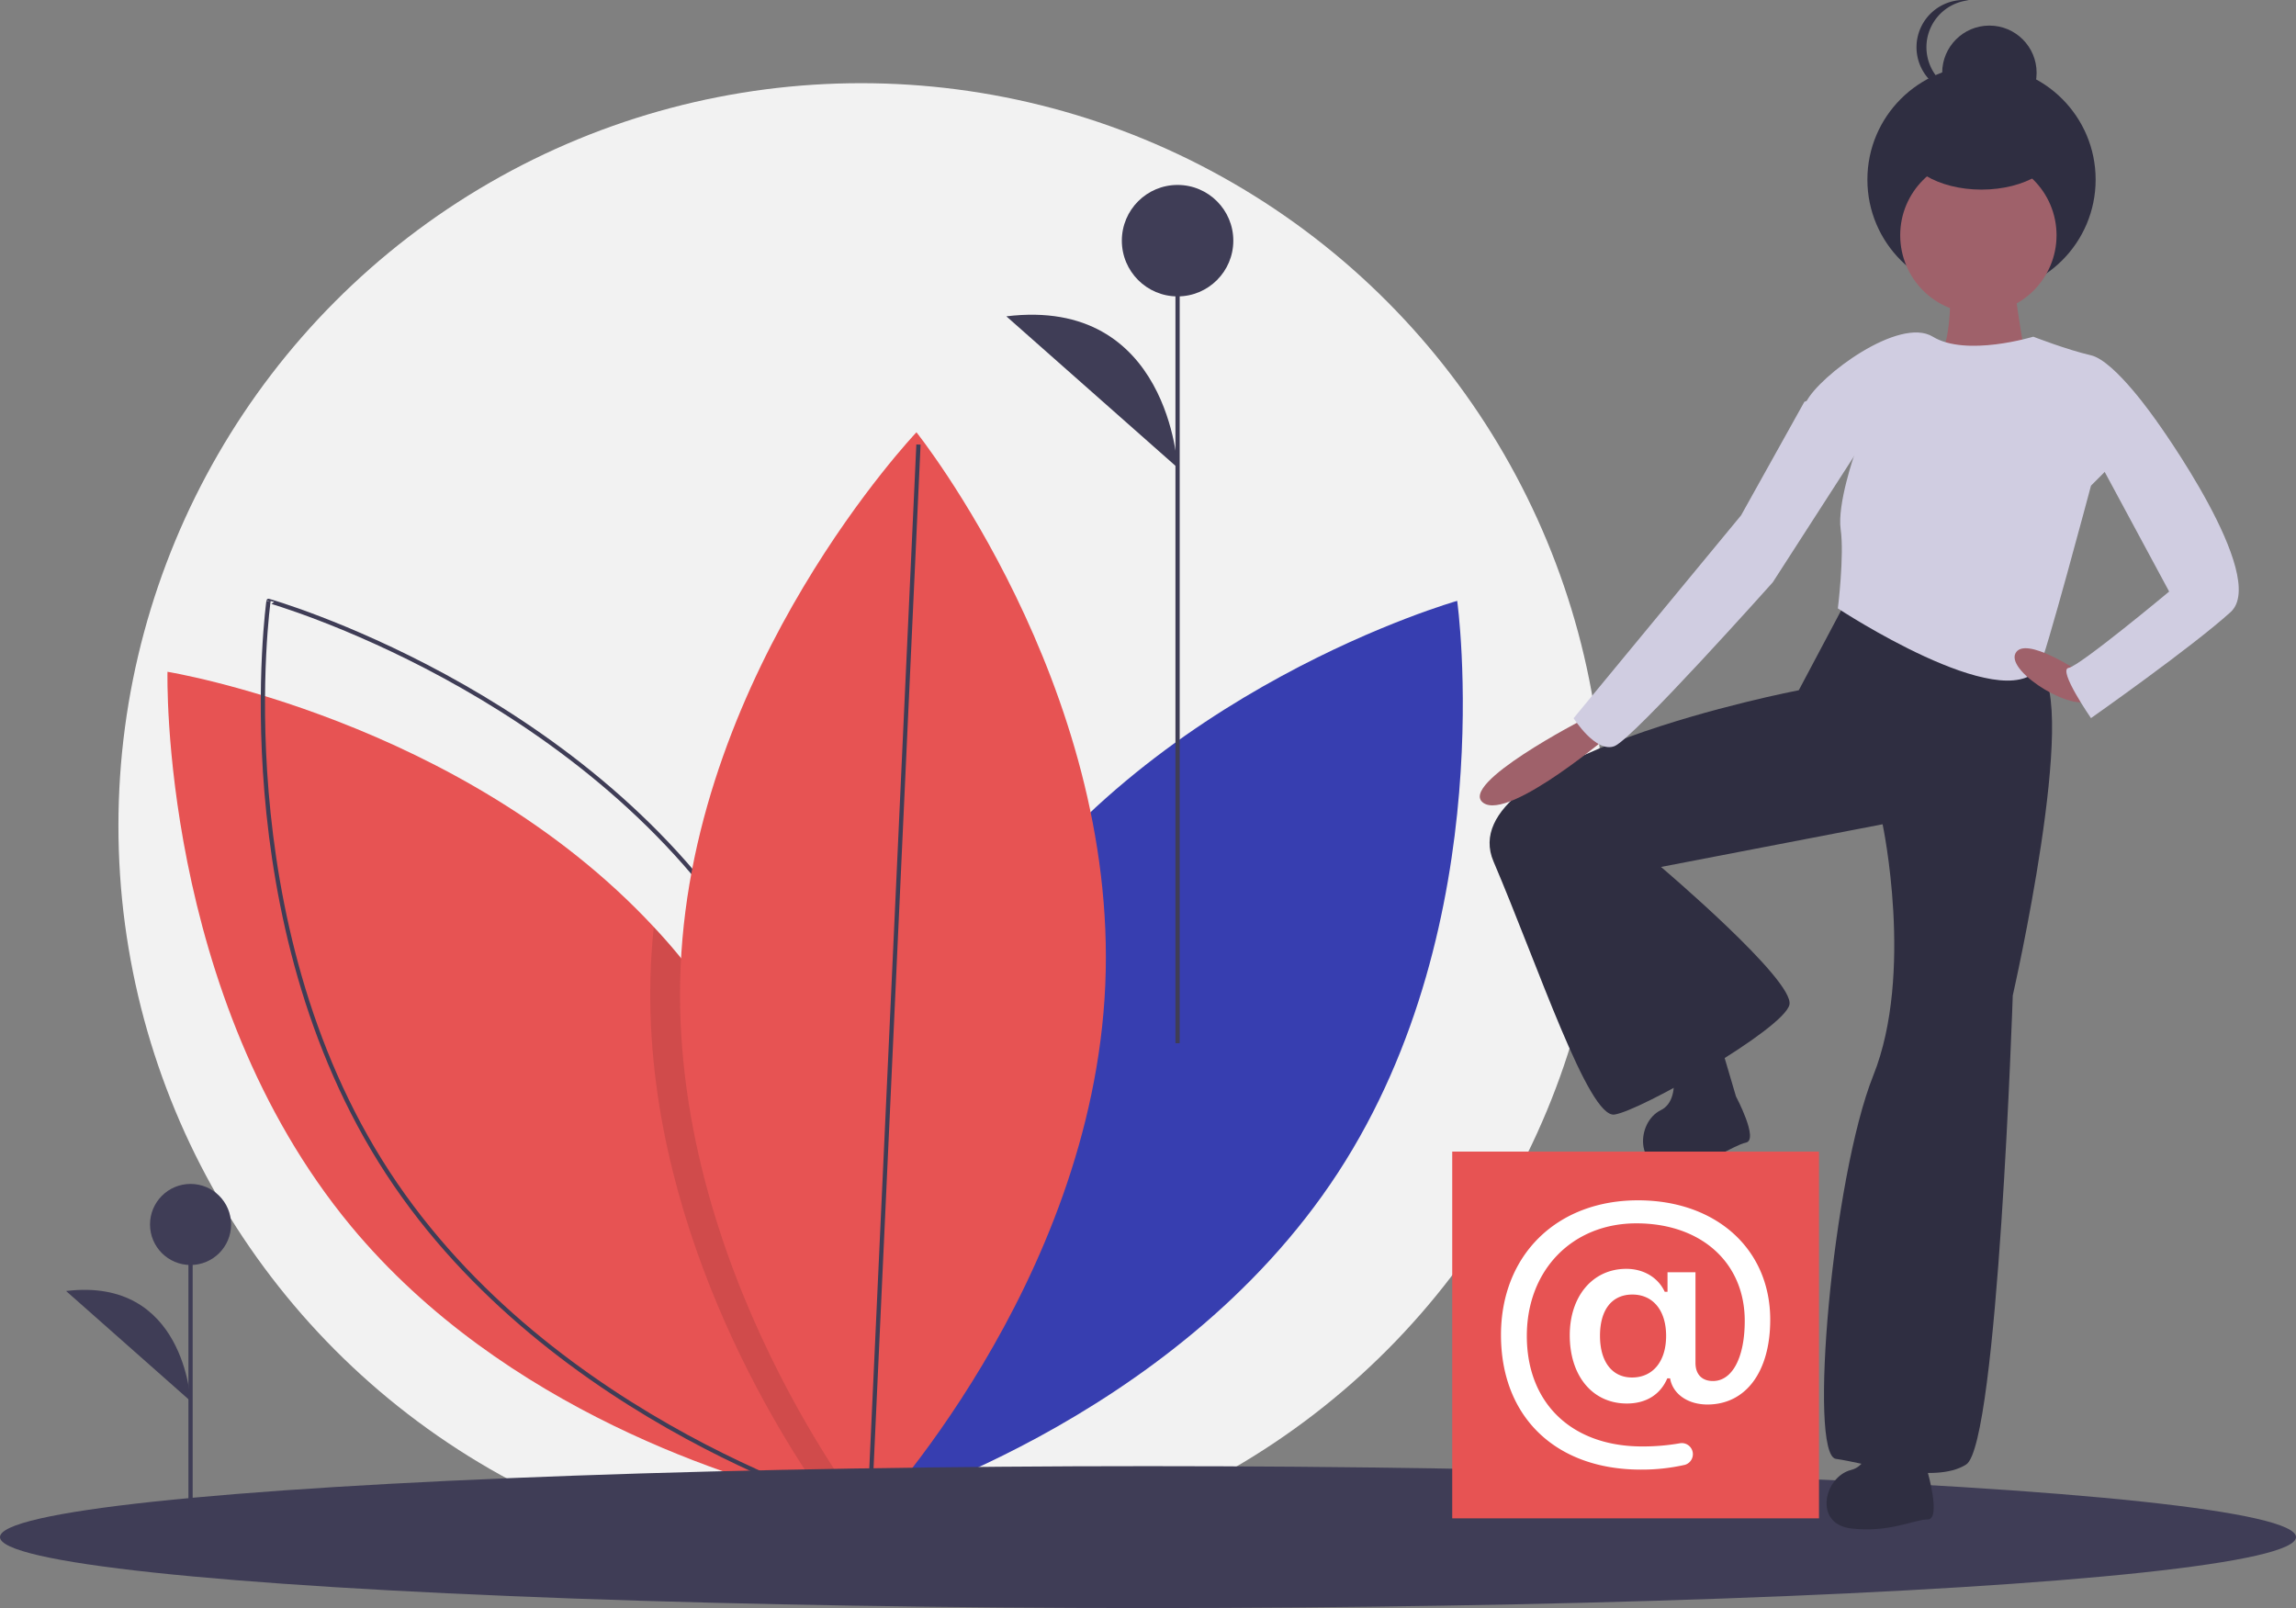 <svg id="b0ecae6e-6c91-4fdd-9561-7a349c2ce0c6" xmlns="http://www.w3.org/2000/svg" viewBox="0 0 1083 758.56"><rect x="0" y="0" width="1083" height="758.56" fill="#808080" stroke="none"/><defs><style>.cls-1{fill:#f2f2f2;}.cls-2{fill:#373eb0;}.cls-3{fill:#e75353;}.cls-4{fill:none;stroke:#3f3d56;stroke-miterlimit:10;stroke-width:2px;}.cls-5{opacity:0.1;isolation:isolate;}.cls-6{fill:#3f3d56;}.cls-7{fill:#2f2e41;}.cls-8{fill:#9f616a;}.cls-9{fill:#d0cde1;}.cls-10{fill:#fff;}</style></defs><title>conversations</title><circle class="cls-1" cx="406.16" cy="389.54" r="350.3"/><path class="cls-2" d="M463.2,443.64C385.79,562.36,407,713.36,407,713.36s146.73-41.49,224.14-160.21,56.2-269.71,56.2-269.71S540.62,324.93,463.2,443.64Z"/><path class="cls-3" d="M406.59,712s-1.89-.3-5.35-1c-2.77-.56-6.58-1.36-11.23-2.46-41.58-9.81-152.13-43-224.41-130.08C75.15,469.33,79,316.9,79,316.9s138.32,22.47,229.46,120.45q5.93,6.31,11.53,13.09C398.65,545.37,406,673.1,406.57,704.68,406.65,709.41,406.59,712,406.59,712Z"/><path class="cls-4" d="M350.8,443.64C428.21,562.36,407,713.36,407,713.36S260.28,671.87,182.86,553.15s-56.2-269.71-56.2-269.71S273.38,324.93,350.8,443.64Z"/><path class="cls-5" d="M406.57,704.68c-2.05,2.46-3.85,4.57-5.33,6.29-3.29,3.75-5.16,5.72-5.16,5.72s-2.26-2.85-6.07-8.18C369.1,679.36,301.83,575.71,307,456q.42-9.42,1.38-18.63,5.93,6.31,11.53,13.09C398.65,545.37,406,673.1,406.57,704.68Z"/><path class="cls-3" d="M521.35,464.63c-6.12,141.6-111.23,252.06-111.23,252.06S314.94,597.58,321.05,456,432.28,203.92,432.28,203.92,527.47,323,521.35,464.63Z"/><line class="cls-4" x1="410.12" y1="712.68" x2="433.23" y2="209.7"/><ellipse class="cls-6" cx="541.5" cy="725.09" rx="541.5" ry="33.47"/><line class="cls-4" x1="89.88" y1="712.79" x2="89.88" y2="577.61"/><circle class="cls-6" cx="89.88" cy="577.61" r="19.12"/><path class="cls-6" d="M89.88,660.93S87.15,602.19,31.17,609"/><line class="cls-4" x1="555.45" y1="492.11" x2="555.45" y2="113.53"/><circle class="cls-6" cx="555.45" cy="113.53" r="26.29"/><path class="cls-6" d="M555.45,220.62s-3.75-80.79-80.76-71.4"/><path class="cls-7" d="M871.29,282.6l-22.82,43s-165,31.6-144,80.77,44.77,121.14,57.06,119.39,79.89-40.38,82.52-51.8-60.57-65-60.57-65L888,388.83s14.93,70.23-4.39,118.51S852.86,686.43,866,688.19s46.52,12.29,61.45,2.63,21.95-221.23,21.95-221.23,31.6-138.7,12.29-154.5S871.29,282.6,871.29,282.6Z"/><path class="cls-7" d="M907.16,666.86s-20.17-10.62-24.42-2.13c0,0,3.19,25.49-9.56,28.67s-18,25.48,0,27.61,29.73-4.25,36.1-4.25,0-22.3,0-22.3Z"/><path class="cls-7" d="M811,490.62s-22-6.12-24.32,3.08c0,0,8.48,24.23-3.3,30s-12.27,28.72,5.82,27S817.32,540.3,823.54,539s-4.7-21.79-4.7-21.79Z"/><path class="cls-8" d="M920,131.17s.87,32.48-5.27,35.11S949,184.72,949,184.72l7-12.29s-7.9-43.89-6.15-47.41S920,131.17,920,131.17Z"/><circle class="cls-7" cx="934.66" cy="84.73" r="53.83"/><circle class="cls-7" cx="938.38" cy="34.34" r="22.27"/><path class="cls-7" d="M908.68,22.27a22.27,22.27,0,0,1,20-22.15,22.28,22.28,0,1,0-2.32,44.43h0a22.39,22.39,0,0,0,2.32-.12A22.28,22.28,0,0,1,908.68,22.27Z"/><circle class="cls-8" cx="933.18" cy="110.98" r="36.87"/><path class="cls-9" d="M959.08,158.82s-31.6,9.66-47.4,0-53.55,18.44-59.7,30.73,22.83,24.58,22.83,24.58-8.28,23.73-6.59,35.55C870,262,866.9,287,866.9,287s77.56,51.1,94.82,28.1c2.63-3.52,24.58-86,24.58-86L1017,198.33s-19.31-28.1-30.72-30.73S959.08,158.82,959.08,158.82Z"/><path class="cls-8" d="M747.07,339.23s-59.69,30.72-47.4,39.5S762,344.49,762,344.49Z"/><path class="cls-8" d="M981.47,317.28s-26.56-17.93-30.84-9,29.08,29.16,36.11,21.26S981.47,317.28,981.47,317.28Z"/><path class="cls-9" d="M1001.22,188.67l15.8,9.66s53.55,73.74,35.12,90.42-65.84,50-65.84,50-15.81-22.83-10.54-23.7,47.41-36,47.41-36L986.3,210.62Z"/><path class="cls-9" d="M862.52,185.16l-11.42,4.39L821.25,243.1l-79,95.69s10.54,16.68,19.32,13.17,74.62-77.26,74.62-77.26l43-66.72Z"/><ellipse class="cls-7" cx="934.66" cy="67.17" rx="37.12" ry="22.27"/><rect class="cls-3" x="685" y="543.24" width="173" height="173"/><path class="cls-10" d="M835,622.54c0,24.51-11.48,40-29.63,40-9.3,0-16.37-5-17.6-12.34h-1.32c-3.28,7.67-10,11.87-19.08,11.87-16.14,0-26.93-12.93-26.93-32.18,0-18.48,10.85-31.35,26.69-31.35,8.14,0,15,4.1,18.1,10.82h1.32v-9.2h13.19v42.76c0,5.33,3,8.54,8.24,8.54,9.16,0,15-11.12,15-28.38,0-27.55-20.64-46-51.13-46-30.16,0-51.66,22-51.66,53.11,0,31.82,21.27,52.13,54.37,52.13a101.31,101.31,0,0,0,18-1.52A5.23,5.23,0,0,1,794.75,691,92.09,92.09,0,0,1,774,693.25c-40.25,0-66-24.9-66-63.5,0-37.67,26.29-63.53,64.62-63.53C809.47,566.22,835,589.21,835,622.54Zm-80.3,7.61c0,12.24,5.75,19.65,15.11,19.65,9.86,0,16.08-7.61,16.08-19.65s-6.22-19.48-15.91-19.48-15.28,7.21-15.28,19.48Z"/></svg>
